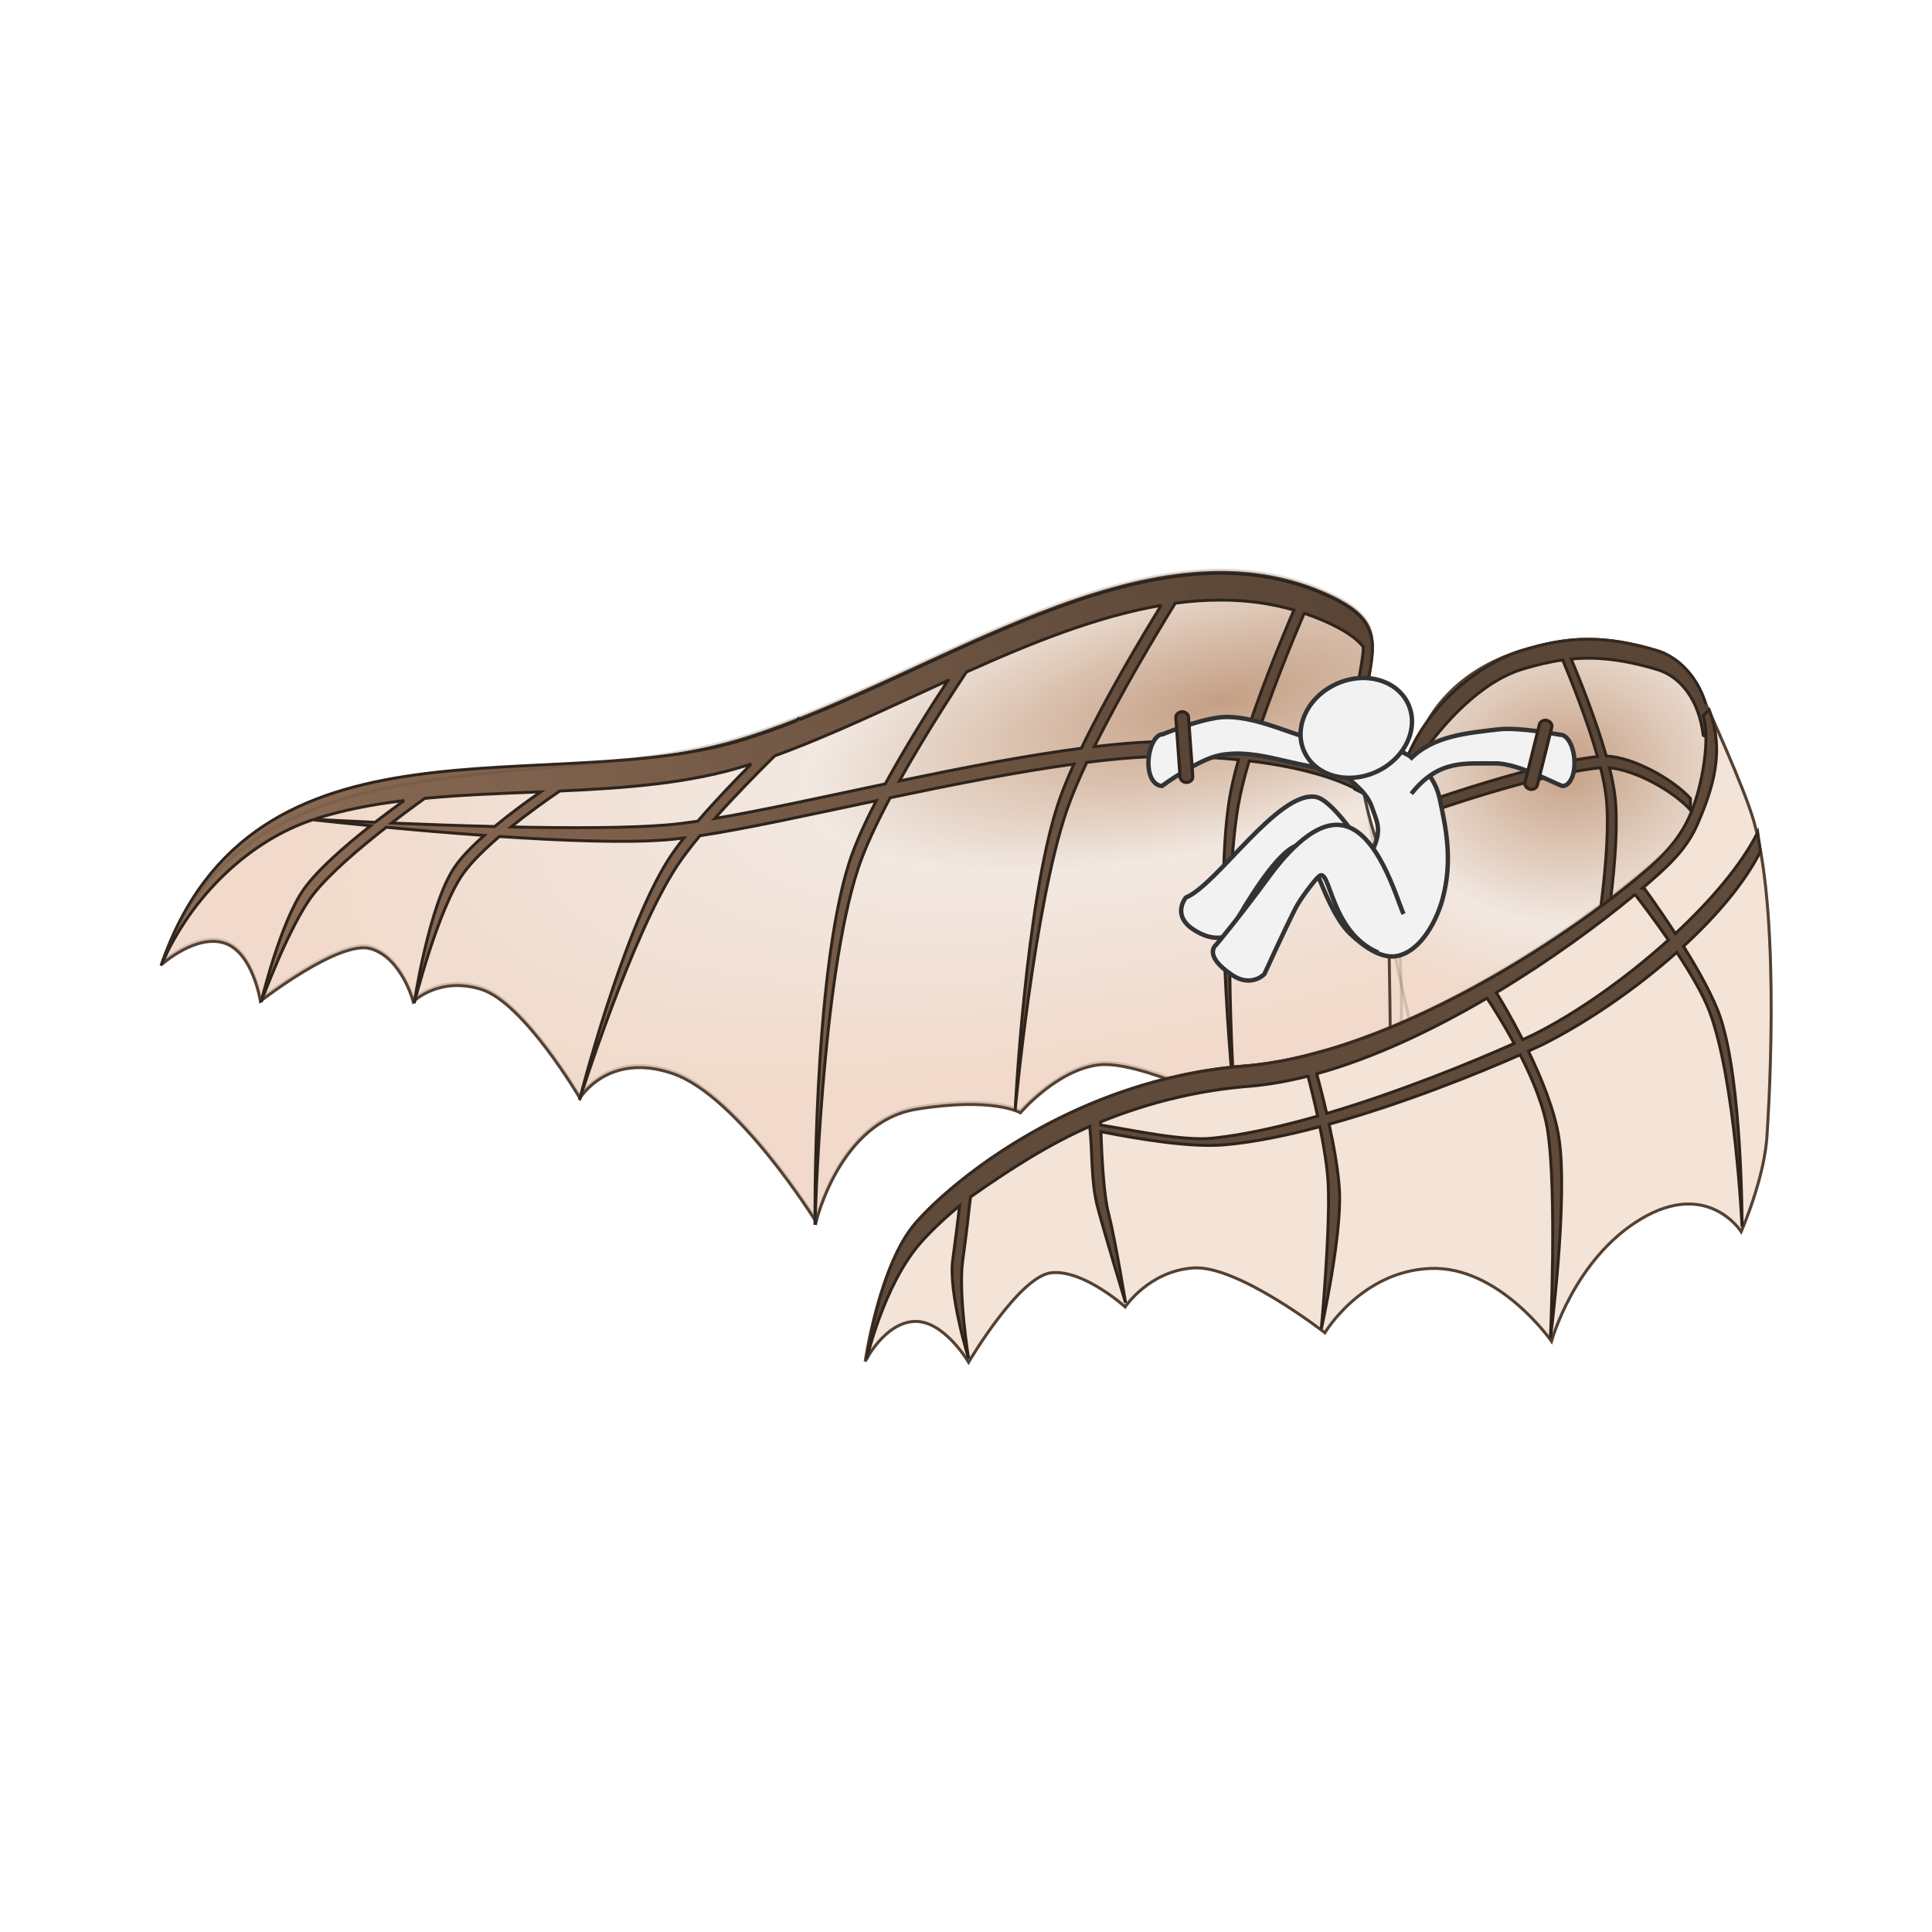 <svg:svg xmlns:dc="http://purl.org/dc/elements/1.1/" xmlns:ns1="http://sodipodi.sourceforge.net/DTD/sodipodi-0.dtd" xmlns:ns2="http://www.inkscape.org/namespaces/inkscape" xmlns:ns3="http://www.w3.org/1999/xlink" xmlns:ns5="http://creativecommons.org/ns#" xmlns:rdf="http://www.w3.org/1999/02/22-rdf-syntax-ns#" xmlns:svg="http://www.w3.org/2000/svg" height="1314.085" id="svg2" version="1.1" viewBox="-108.502 -386.853 1314.085 1314.085" width="1314.085" ns1:docname="flugi.svg" ns2:version="0.48.3.1 r9886">
  <svg:defs id="defs4">
    <svg:pattern id="pattern3234" patternTransform="translate(0 -1.429)" ns2:collect="always" ns3:href="#sand_bitmap" />
    <svg:pattern height="256" id="sand_bitmap" patternUnits="userSpaceOnUse" width="256" ns2:stockid="Sand (bitmap)">
      
      
    </svg:pattern>
    <svg:radialGradient cx="379.63" cy="500.92" gradientTransform="matrix(1.727 0 0 1.405 -269.89 -223.8)" gradientUnits="userSpaceOnUse" id="radialGradient4042" r="114" ns2:collect="always">
      <svg:stop id="stop4046" offset="0" style="stop-color:#c59f85" />
      <svg:stop id="stop4048" offset=".304" style="stop-color:#dac1ae" />
      <svg:stop id="stop4050" offset=".668" style="stop-color:#f2e8e1" />
      <svg:stop id="stop4052" offset="1" style="stop-color:#f1dacb" />
    </svg:radialGradient>
    <svg:radialGradient cx="-30.29" cy="462.52" gradientTransform="matrix(-1.419 .336 -.116 -.487 161.14 670.46)" gradientUnits="userSpaceOnUse" id="radialGradient4126" r="444.4" ns2:collect="always">
      <svg:stop id="stop4016" offset="0" style="stop-color:#c59f85" />
      <svg:stop id="stop4024" offset=".216" style="stop-color:#dac1ae" />
      <svg:stop id="stop4022" offset=".441" style="stop-color:#f2e8e1" />
      <svg:stop id="stop4018" offset="1" style="stop-color:#f1dacb" />
    </svg:radialGradient>
    <svg:linearGradient gradientTransform="translate(195.97 183.85)" gradientUnits="userSpaceOnUse" id="linearGradient6013" x1="104.89" x2="-763.28" y1="143.07" y2="579.99" ns2:collect="always">
      <svg:stop id="stop6009" offset="0" style="stop-color:#544133" />
      <svg:stop id="stop6011" offset="1" style="stop-color:#95735a" />
    </svg:linearGradient>
  </svg:defs>
  <ns1:namedview bordercolor="#666666" borderopacity="1.0" fit-margin-bottom="0" fit-margin-left="0" fit-margin-right="0" fit-margin-top="0" id="base" pagecolor="#ffffff" showgrid="false" ns2:current-layer="layer1" ns2:cx="820.95979" ns2:cy="318.08896" ns2:document-units="px" ns2:pageopacity="0.0" ns2:pageshadow="2" ns2:window-height="744" ns2:window-maximized="1" ns2:window-width="1024" ns2:window-x="0" ns2:window-y="24" ns2:zoom="0.24748738" />
  <svg:g id="layer1" transform="translate(572.03 -345.56)" ns2:groupmode="layer" ns2:label="Layer 1">
    <svg:path d="m246.83 497.72c-11.312-87.129 34.936-108.6-26.843-135.57-121.86-53.2-264.72 57.76-392.75 98.362-136.15 43.177-338.53-8.195-397.3 153.85 0 0 23.003-20.454 42.275-14.139 19.272 6.315 24.368 39.486 24.368 39.486s53.71-41.816 74.908-35.728c21.198 6.088 29.072 36.07 29.072 36.07s17.57-17.525 46.435-8.333c28.865 9.192 66.923 73.967 66.923 73.967s19.263-32.034 63.461-16.635 97.181 100.74 97.181 100.74 16.063-68.175 68.363-76.627c52.299-8.451 70.576 2.446 70.576 2.446s24.361-28.628 52.524-32.518c28.162-3.89 94.175 30.117 94.175 30.117s18.324-29.634 58.808-38.41c40.484-8.777 96.238 5.261 96.238 5.261-17.59-48.31-58.94-130.12-68.33-183.44" id="path3926" style="stroke:#544133;stroke-width:2;fill:url(#radialGradient4126)" ns2:connector-curvature="0" />
    <svg:path d="m468.16 556.06c-15.965 49.721-80.731 155.79-80.731 155.79 3.786-7.131 7.297-17.205 5.295-26.013-2.184-9.608-35.923-7.317-35.923-7.317s6.15-25.684-35.066-29.838c-41.216-4.154-60.266 57.07-60.266 57.07 12.024-49.974-14.021-181.27 28.501-255.77 13.477-23.613 36.347-40.315 65.202-49.007s53.138-11.197 91.473 0.312c22.49 6.752 30.383 36.614 34.868 59.02 6.325 31.601 2.613 46.035-13.352 95.756z" id="path3940" style="stroke:#544133;stroke-width:2;fill:url(#radialGradient4042)" ns1:nodetypes="scscscassas" ns2:connector-curvature="0" />
    <svg:path d="m400.09 393.53c-15.541-0.048-29.577 2.82-44.906 7.438-28.855 8.692-63.888 36.656-78.531 72.781l8.094 0.719c15.653-22.993 41.582-51.964 70.438-60.656 9.332-2.811 18.182-4.967 27.188-6.219 5.964 14.294 16.786 41.39 23.688 65.719-50.56 5.853-133.88 36.938-133.88 36.938v7.812s85.368-31.86 135.72-37.156c0.071-0.007 0.147 0.007 0.219 0 1.726 6.818 3.007 13.256 3.688 18.906 4.572 37.953-8.972 110.06-9.031 114.31h6.062c0.059-4.257 13.603-76.359 9.031-114.31-0.68-5.642-1.996-12.068-3.719-18.875 18.157 1.644 43.81 16.094 55.125 28.719v-7.812c-11.75-13.13-39.02-28.23-57.24-28.85-7.035-24.704-18.016-52.062-23.875-66.062 17.093-1.598 35.21 0.195 58.5 7.188 16.075 4.826 28.422 21.032 31.181 44.146 0.352 2.951 4.661-1.721 4.779 1.091 0.785-28.699-15.813-52.032-35.96-58.08-17.97-5.395-32.85-7.708-46.562-7.75z" id="path6033" style="stroke:#2f241c;stroke-width:2;fill:#5a4637" ns1:nodetypes="ssccsccccccsccscccccsscss" ns2:connector-curvature="0" />
    <svg:path d="m149.47 348.66c-92.331 0.083-192.06 62.222-285.84 99.406l-1-0.656s-1.078 0.991-2 1.844c-11.226 4.392-22.347 8.409-33.375 11.906-132.96 42.165-335.86-27.869-398.28 154.34 20.822-48.184 61.058-85.23 103.22-99.218 7.348 0.812 20.86 2.253 39.406 4.062-17.079 13.411-35.69 29.551-45.219 42.781-16.174 22.456-29.328 77.183-29.328 77.183s19.089-52.215 35.391-73.151c11.113-14.272 31.893-31.851 49.719-45.781 19.738 1.866 42.836 3.853 66.688 5.562-8.323 7.389-15.614 14.855-20.25 21.688-17.35 25.573-27.429 92.457-27.429 92.457s16.276-64.559 33.492-88.394c5.723-7.924 14.663-16.636 24.5-25.031 43.133 2.896 86.891 4.555 114.56 2.188 3.391-0.29 7.106-0.699 10.969-1.188-4.136 5.261-7.808 10.297-10.75 14.938-31.235 49.275-60.334 163.25-60.334 163.25s35.16-111.77 66.396-159.22c4.127-6.271 9.497-13.239 15.5-20.469 31.473-4.8 74.319-14.217 120.03-23.875-7.84 15.14-14.496 29.761-18.437 42.062-24.956 77.89-23.297 246.52-23.297 246.52s4.18-166.67 29.36-242.49c4.661-14.035 12.585-30.885 21.75-48.062 41.917-8.798 85.659-17.508 125-22.875-4.474 9.882-8.258 19.235-10.969 27.531-21.964 67.224-29.031 208.22-29.031 208.22s12.75-138.85 35.094-204.19c3.348-9.792 8.105-20.976 13.656-32.75 22.262-2.792 42.879-4.371 60.625-4.125 15.931 0.221 30.052 1.083 42.594 2.344-2.711 9.563-4.877 18.567-6.156 26.438-11.35 69.849 3.844 211.62 3.844 211.62s-9.785-139.41 2.219-207.56c1.548-8.792 4.127-18.964 7.312-29.719 39.933 4.742 61.955 13.614 71.625 18.562 0.023 0.179 0.039 0.351 0.062 0.531l6.062 3.031v-10.094s-0.439-0.321-1.156-0.781c-4.231-51.746 11.81-78.319 5.938-97.875-2.992-9.965-11.667-18.1-31.625-26.812-22.849-9.975-46.442-14.178-70.531-14.156zm0 18.188c16.978-0.015 33.697 2.058 50.094 6.781-8.654 20.167-24.327 58.199-34.781 92.031-13.247-1.426-28.329-2.387-45.5-2.625-16.362-0.227-35.188 1.134-55.469 3.531 18.63-37.588 42.843-77.834 55.031-97.594 10.279-1.386 20.506-2.116 30.625-2.125zm-40.188 3.625c-13.805 22.42-37.287 61.851-54.313 97.188-38.674 5.035-81.981 13.527-123.78 22.25 16.573-29.691 35.04-58.253 45.594-74.094 44.456-19.983 89.065-37.914 132.5-45.344zm97.25 5.344c4.514 1.519 9.009 3.241 13.469 5.188 13.583 5.929 21.914 11.596 26.812 17.75-0.794 18.476-10.562 43.777-7.219 85.406-9.92-4.903-30.856-12.981-67.5-17.625 10.937-34.383 26.388-71.843 34.438-90.719zm-242.31 45.719c-11.773 17.953-28.415 44.283-42.656 70.375-43.213 9.094-84.249 18.162-115.97 23.531 13.582-15.3 28.756-30.758 40.844-42.656 38.428-13.96 77.99-33.078 117.78-51.25zm-133.66 56.75c-11.817 11.834-25.053 25.65-36.469 38.969-7.472 1.118-14.345 1.984-20.375 2.5-25.983 2.223-66.17 2.256-106.69 1.406 11.863-9.528 24.112-18.256 33.188-24.438 44.475-1.965 88.423-5.131 127.03-17.375 1.104-0.35 2.207-0.702 3.312-1.062zm-143.28 19c-9.462 6.56-20.834 14.847-31.375 23.594-24.787-0.613-49.216-1.488-70.094-2.375 9.523-7.343 17.435-13.119 22.562-16.781 25.651-2.431 52.289-3.359 78.906-4.438zm-92.906 5.938c-5.628 4.052-12.484 9.099-19.812 14.781-18.623-0.836-33.274-1.589-41.438-2.031 19.146-6.258 39.765-10.162 61.25-12.75z" id="path5750" style="stroke:#2f241c;stroke-width:2;fill:url(#linearGradient6013)" ns1:nodetypes="scccscccscsccscscscscsccscsccscscscscsccccccssssccsccsccccccscccccccccccsccscccccccccc" ns2:connector-curvature="0" />
    <svg:path d="m246.83 496.29c-11.312-87.129 34.936-108.6-26.843-135.57-121.86-53.2-264.72 57.76-392.75 98.362-136.15 43.177-338.53-8.195-397.3 153.85 0 0 23.003-20.454 42.275-14.139 19.272 6.315 24.368 39.486 24.368 39.486s53.71-41.816 74.908-35.728c21.198 6.088 29.072 36.07 29.072 36.07s17.57-17.525 46.435-8.333c28.865 9.192 66.923 73.967 66.923 73.967s19.263-32.034 63.461-16.635 97.181 100.74 97.181 100.74 16.063-68.175 68.363-76.627c52.299-8.451 70.576 2.446 70.576 2.446s24.361-28.628 52.524-32.518c28.162-3.89 94.175 30.117 94.175 30.117s18.324-29.634 58.808-38.41c40.484-8.777 60.883-13.932 60.883-13.932-12.534-50.319-23.57-110.92-32.969-164.24" id="path5686" style="opacity:.2;stroke:#544133;stroke-width:2;fill:url(#pattern3234)" ns1:nodetypes="cssccscscscscscscscc" ns2:connector-curvature="0" />
    <svg:path d="m468.16 556.06c-15.965 49.721-80.731 155.79-80.731 155.79 3.786-7.131 7.297-17.205 5.295-26.013-2.184-9.608-25.821-14.388-25.821-14.388s-4.962-23.664-46.177-27.818c-41.216-4.154-51.174 34.846-51.174 34.846 12.024-49.974-16.757-161.67 20.42-228.5 13.218-23.759 36.347-40.315 65.202-49.007s53.138-11.197 91.473 0.312c22.49 6.752 30.383 36.614 34.868 59.02 6.325 31.601 2.613 46.035-13.352 95.756z" id="path5660" style="opacity:.2;stroke:#544133;stroke-width:2;fill:url(#sand_bitmap)" ns1:nodetypes="scscscassas" ns2:connector-curvature="0" />
    <svg:g id="g3240" transform="matrix(.977 -.215 .215 .977 -86.899 102.47)">
      <svg:path d="m495.95 534.03c4.195 70.459-36.714 208.54-36.714 208.54-7.598 28.895-31.68 61.807-31.68 61.807s-14.403-39.793-64.667-23.053c-50.263 16.74-77.29 68.121-77.29 68.121s-23.894-57.966-69.991-66.067c-46.097-8.101-79.239 27.315-79.239 27.315s-47.966-57.823-77.932-62.26c-29.966-4.437-50.918 15.916-50.918 15.916s-21.971-30.844-43.871-33.449c-21.901-2.605-68.198 47.293-68.198 47.293s-10.357-31.922-30.393-35.06c-20.036-3.139-38.136 19.405-38.136 19.405s23.396-62.187 54.02-84.75 126.03-71.798 240.97-55.989 281-56.023 329.71-92.114c20.135-14.918 29.246-72.219 29.58-80.613 0 0 13.288 60.455 14.746 84.954z" id="path3944" style="stroke:#544133;stroke-width:2;fill:#f4e3d7" ns1:nodetypes="sccscscscscscssscs" ns2:connector-curvature="0" />
      <svg:path d="m406.34 564.97c3.632 7.638 9.493 20.401 15.5 35.125-33.956 19.359-71.921 35.218-103.31 43.094-2.269 0.521-5.01 1.135-8.031 1.781-4.54-17.394-9.05-30.686-10.594-35.094 39.793-13.385 77.01-29.73 106.44-44.906zm-113.44 47.219c3.022 7.9 7.428 20.096 11.438 34.062-29.366 6.039-82.511 15.405-134.75 19.125-0.113-11.951-0.526-21.901-0.812-27.844 39.954-2.119 83.202-12.045 124.12-25.344zm-218.18 20.69c15.265-0.094 31.024 0.839 47.188 3.062 12.954 1.782 26.629 2.34 40.75 1.875 0.284 7.381 0.546 17.14 0.531 27.969-25.699 1.599-50.876 1.756-72.562-0.656-20.501-2.281-50.896-16.524-72.901-25.158 0.36-1.943 0.192-0.478 0.495-2.061 17.79-3.031 36.715-4.909 56.5-5.031zm47.188-11.062c-38.706-5.324-75.171-3.27-108.23 2.75-64.114 11.862-112.53 38.334-132.73 53.219-30.624 22.563-52.688 83.406-52.688 83.406s22.063-46.687 52.688-69.25c7.132-5.255 17.819-11.98 31.406-18.969-3.628 10.449-8.337 23.841-12.438 34.875-7.809 21.014-3.938 68.031-3.938 68.031s2.567-44.892 10.375-65.906c5.806-15.624 11.798-33.191 14.5-41.219 32.379-13.544 60.601-23.669 89.5-29.438-1.884 17.5-7.017 35.721-6.625 53.281 0.668 18.54 4.645 69.14 4.645 69.14s2.429-44.16 1.75-62.719c-0.449-12.276 3.873-38.253 6.875-54.594 23.356 10.264 57.196 23.765 79.688 26.75 19.922 2.644 42.864 2.99 66.438 1.969-0.203 13.903-0.967 28.306-2.875 39.438-5.301 30.929-25.812 95.312-25.812 95.312s26.948-57.946 32.25-88.875c2.219-12.946 2.898-30.332 2.938-46.188 52.233-2.803 106.44-11.983 137.03-18.156 4.698 18.057 8.229 37.907 7.156 54.438-2.742 42.271-28.531 138.28-28.531 138.28s32.195-89.572 34.938-131.84c1.215-18.731-2.768-41.998-7.594-62.125 3.772-0.792 7.251-1.532 9.969-2.156 32.164-8.07 69.761-23.085 103-41.75 5.96 15.463 11.251 31.532 13.062 43.844 7.192 48.885-9.812 147.91-9.812 147.91s20.986-94.236 16.25-141.47c-1.479-14.749-7.657-35.068-14.156-53.312 26.671-15.52 50.079-33.364 64.906-51.719l1.031-13.125c-15.271 18.904-40.681 38.256-69.469 55.219-7.226-19.245-13.875-34.219-13.875-34.219l-1.469-0.688c18.97-10.031 34.777-18.907 45.953-34.451 15.22-21.169 28.987-43.969 24.547-74.268l-4.906 3.062c1.914 14.137-10.295 47.208-24.516 65.799-12.463 16.292-29.172 25.509-50.031 35.826-72.189 35.677-192.05 76.137-281.2 63.875z" id="path3923" style="stroke:#2f241c;stroke-width:2;fill:#604a3a" ns1:nodetypes="cccccccccccssccsccsscscscscsccccscscscsccscscccscsccccccaccacs" ns2:connector-curvature="0" />
      <svg:path d="m495.95 534.03c4.195 70.459-36.714 208.54-36.714 208.54-7.598 28.895-31.68 61.807-31.68 61.807s-14.403-39.793-64.667-23.053c-50.263 16.74-77.29 68.121-77.29 68.121s-23.894-57.966-69.991-66.067c-46.097-8.101-79.239 27.315-79.239 27.315s-47.966-57.823-77.932-62.26c-29.966-4.437-50.918 15.916-50.918 15.916s-21.971-30.844-43.871-33.449c-21.901-2.605-68.198 47.293-68.198 47.293s-10.357-31.922-30.393-35.06c-20.036-3.139-38.136 19.405-38.136 19.405s23.396-62.187 54.02-84.75 126.03-71.798 240.97-55.989 279.47-58.186 329.71-92.114c26.954-18.201 30.674-67.576 31.008-75.97 0 0 11.859 55.813 13.318 80.311z" id="path5652" style="opacity:.2;stroke:#544133;stroke-width:2;fill:url(#sand_bitmap)" ns1:nodetypes="sccscscscscscssscs" ns2:connector-curvature="0" />
    </svg:g>
    <svg:g id="g3249" transform="translate(1.429 -7.143)">
      <svg:path d="m236.55 601.1c-16.602-15.605-26.741-58.201-31.939-60.432-16.446-4.696-51.159 61.387-51.159 61.387s-9.221 5.707-23.942-4.132c-14.721-9.839-4.857-21.615-4.857-21.615 20.967-8.389 62.751-72.766 88.275-68.42 12.912 2.199 37.004 41.03 35.942 41.36 10.247-17.855 6.069-23.253 2.436-34.029-3.708-10.999-12.87-16.49-23.008-26.138-29.363-0.528-53.923-14.547-80.479-9.585-14.643 2.736-39.473 20.954-39.473 20.954-6.558-0.526-9.801-8.596-9.074-18.192 0.728-9.596 5.151-17.085 9.647-16.997 0 0 27.942-11.521 42.703-11.74 24.754-0.366 50.724 15.747 72.166 17.56 12.216 1.033 18.308 2.925 30.218 2.433 9.106-0.376 20.078 3.802 28.609 10.354 7.631 8.36 12.481 15.387 14.532 24.724 4.671 21.264 8.989 42.942 2.123 68.566-3.8 14.181-14.164 34.78-30.011 38.718-11.61 2.885-23.991-6.582-32.708-14.776z" id="path2996" style="stroke:#333333;stroke-width:3;fill:#f2f2f2" ns1:nodetypes="accscscscscscssscssaa" ns2:connector-curvature="0" />
      <svg:path d="m277.11 482.28c15.741-16.134 39.113-17.815 60.116-20.34 13.878-1.668 41.776 3.643 41.776 3.643 4.822-0.298 9.204 7.215 9.88 16.815 0.675 9.6-2.612 17.652-7.801 18.061-2.315 0.163-29.92-15.579-46.125-15.369-20.201 0.262-38.241-2.985-56.984 20.646" id="path3797" style="stroke:#333333;stroke-width:3;fill:#f2f2f2" ns1:nodetypes="cacscac" ns2:connector-curvature="0" />
      <svg:path d="m294.96 427.08c0 18.131-17.412 32.83-38.891 32.83s-38.891-14.698-38.891-32.83c0-18.131 17.412-32.83 38.891-32.83s38.891 14.698 38.891 32.83z" id="path3000" style="stroke:#333333;stroke-width:3;fill:#f2f2f2" transform="matrix(.909 -.416 .416 .909 -169.9 179.26)" ns1:cx="256.07367" ns1:cy="427.07776" ns1:rx="38.890873" ns1:ry="32.829956" ns1:type="arc" />
      <svg:path d="m255.66 613.86c-33.749-14.321-32.518-59.969-40.773-51.715-2.607 2.208-12.36 14.89-15.737 21.568-7.91 15.641-21.117 44.676-21.117 44.676s-8.786 9.382-21.83 0.721c-20.581-13.665-10.954-20.672-10.954-20.672s15.724-18.687 34.978-45.028c8.698-11.899 30.268-39.817 50.741-36.237 24.089 4.213 36.569 48.315 41.689 60.369" id="path3247" style="stroke:#333333;stroke-width:3;fill:#f2f2f2" ns1:nodetypes="ccscscsac" ns2:connector-curvature="0" />
    </svg:g>
    <svg:rect height="48.143" id="rect3255" rx="7.14" ry="3.627" style="stroke:#2f241c;stroke-width:2.175;fill:#594536" transform="rotate(-4.098)" width="8.571" x="87.033" y="450.53" />
    <svg:rect height="48.143" id="rect3257" rx="7.14" ry="3.627" style="stroke:#2f241c;stroke-width:2.175;fill:#594536" transform="matrix(-.971 -.241 -.241 .971 0 0)" width="8.571" x="-472.86" y="345.84" />
  </svg:g>
</svg:svg>